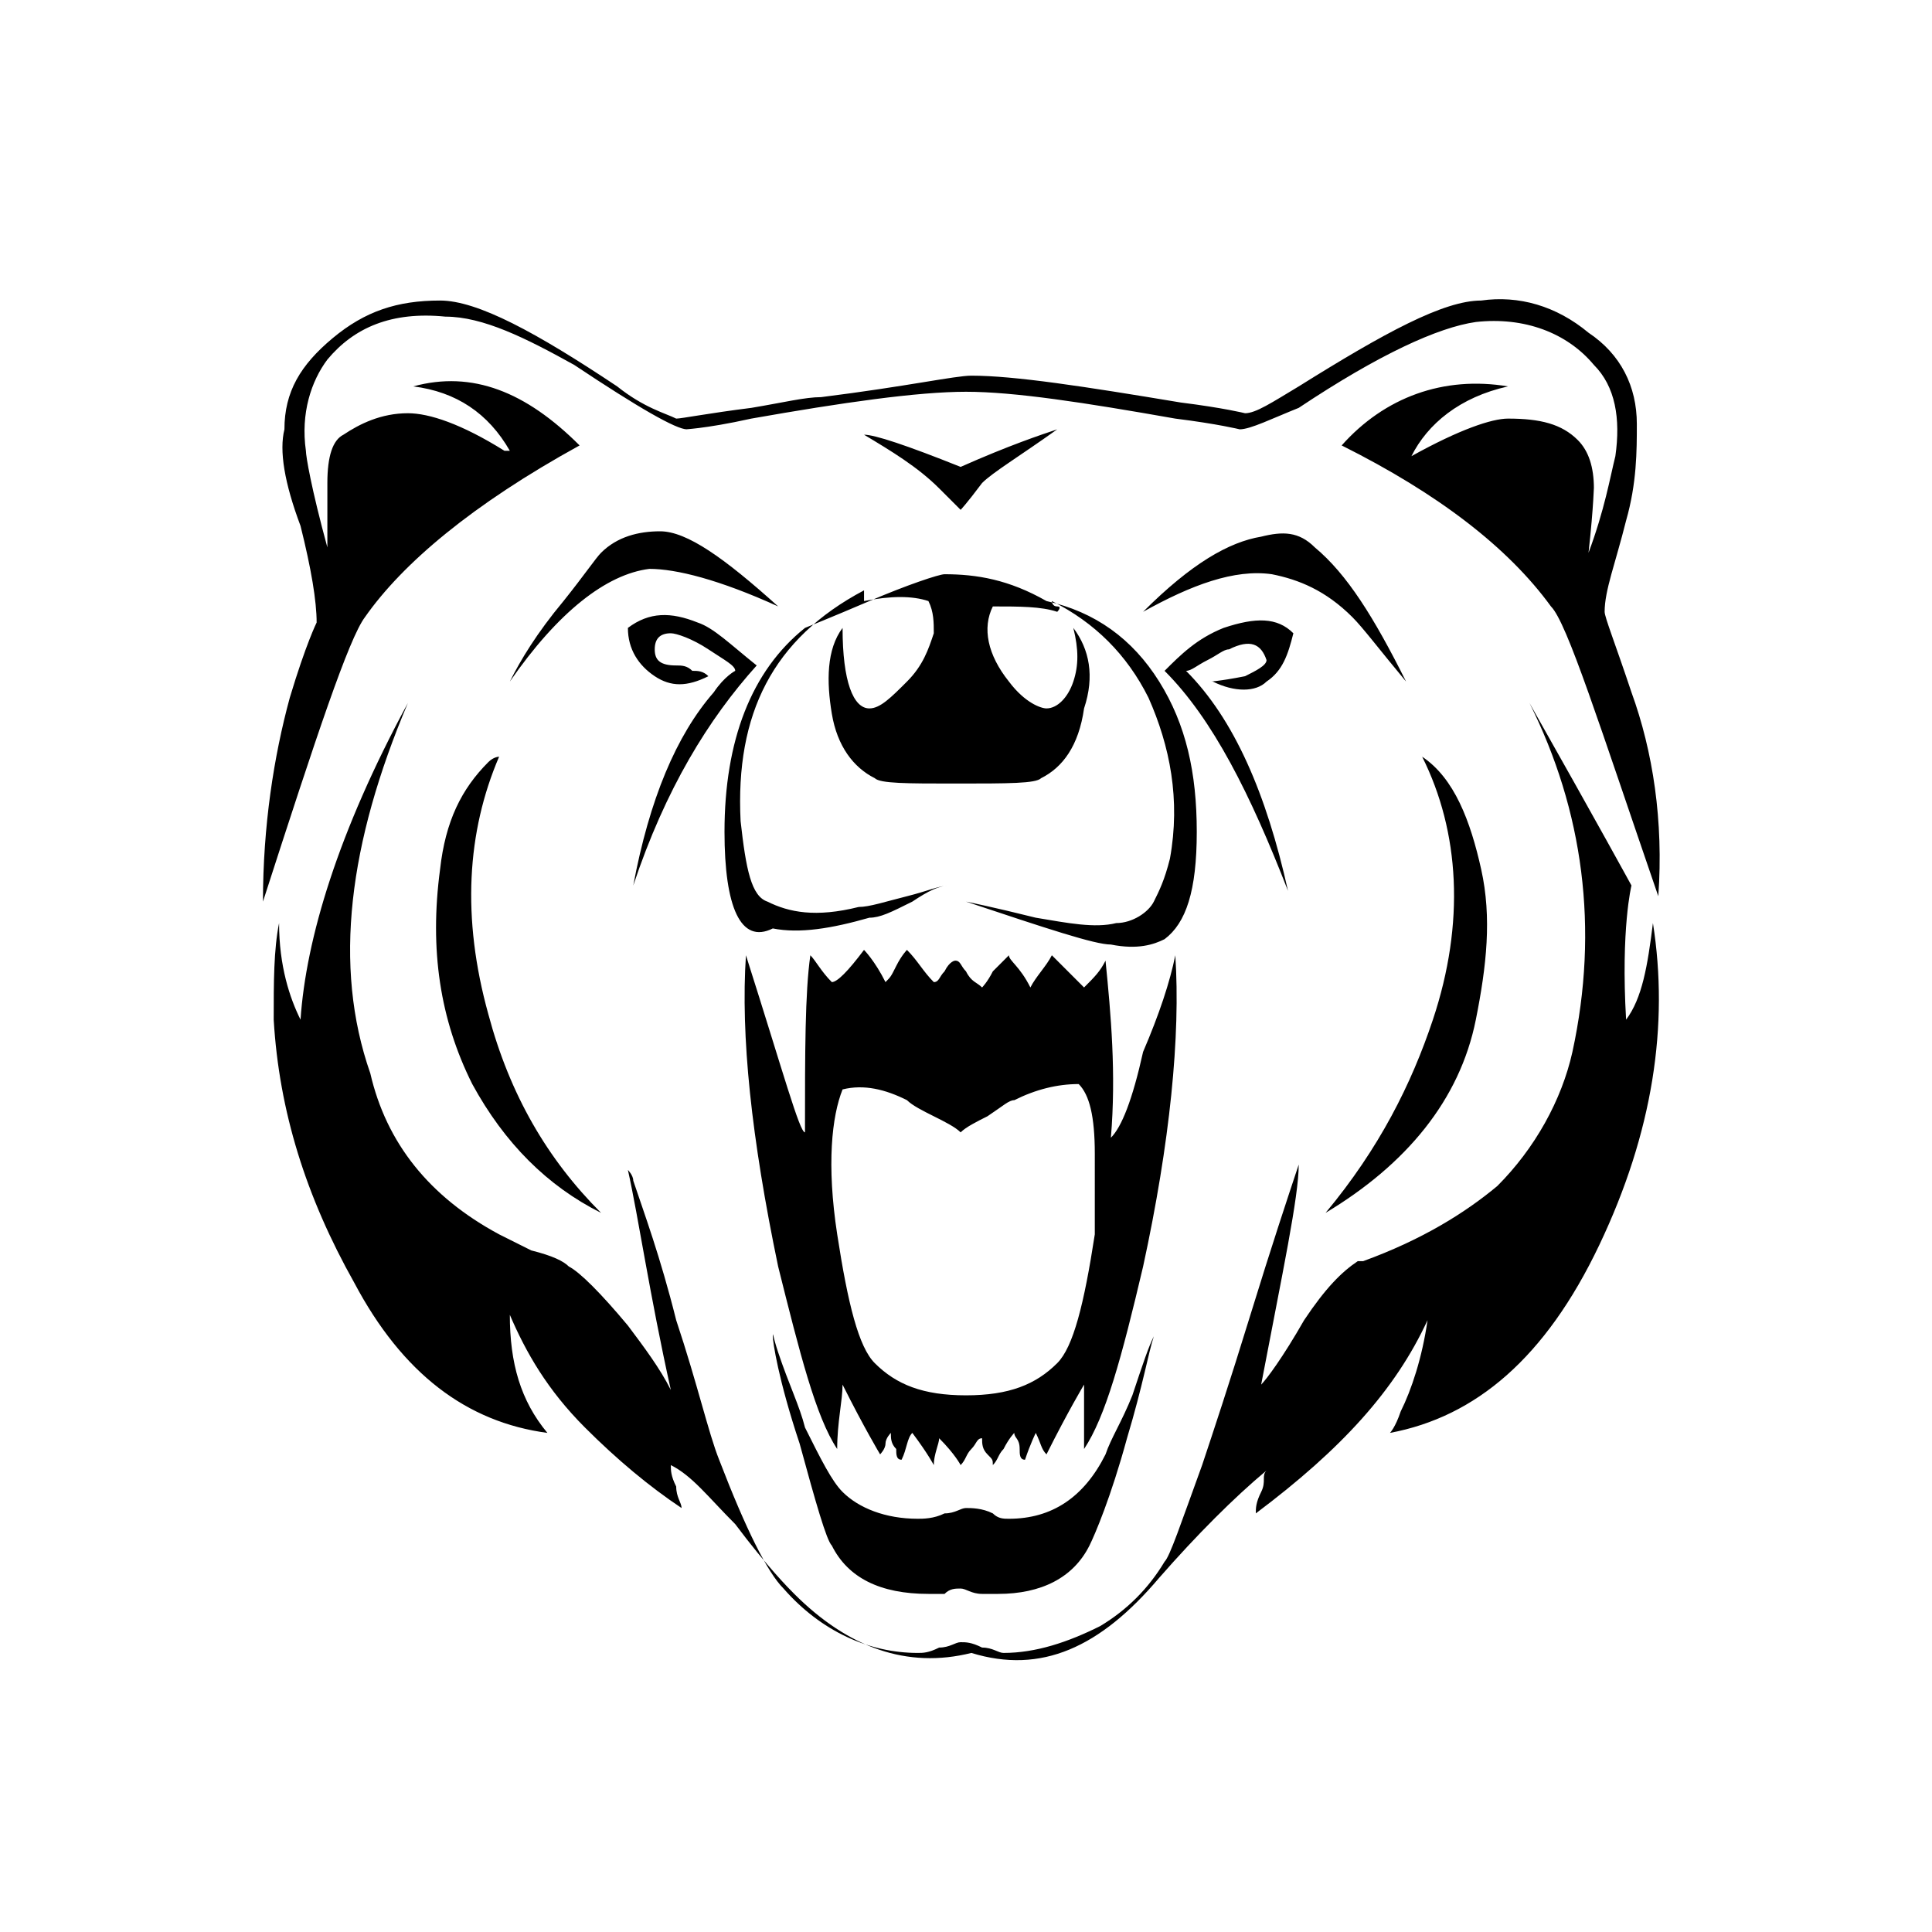 <?xml version="1.0" encoding="utf-8"?>
<!-- Generator: Adobe Illustrator 21.1.0, SVG Export Plug-In . SVG Version: 6.00 Build 0)  -->
<svg version="1.1" id="Layer_1" xmlns="http://www.w3.org/2000/svg" xmlns:xlink="http://www.w3.org/1999/xlink" x="0px" y="0px"
	 viewBox="0 0 36 36" style="enable-background:new 0 0 36 36;" xml:space="preserve">
<g>
	<path d="M30.4,12.9c0.4,1.1,0.6,2.4,0.5,3.8c-1.1-3.2-1.7-5.1-2-5.4c-0.8-1.1-2.1-2.1-3.9-3c0.8-0.9,1.9-1.3,3.1-1.1
		c-0.9,0.2-1.5,0.7-1.8,1.3c0.9-0.5,1.5-0.7,1.8-0.7c0.6,0,1,0.1,1.3,0.4c0.2,0.2,0.3,0.5,0.3,0.9c0-0.1,0,0.3-0.1,1.2
		c0.3-0.8,0.4-1.4,0.5-1.8c0.1-0.7,0-1.3-0.4-1.7c-0.5-0.6-1.3-0.9-2.2-0.8c-0.7,0.1-1.8,0.6-3.3,1.6C23.7,7.8,23.3,8,23.1,8
		c0,0-0.4-0.1-1.2-0.2c-1.7-0.3-3-0.5-3.9-0.5c-0.9,0-2.3,0.2-4,0.5C13.1,8,12.7,8,12.8,8c-0.2,0-0.9-0.4-2.1-1.2
		C9.8,6.3,9,5.9,8.3,5.9c-1-0.1-1.7,0.2-2.2,0.8c-0.3,0.4-0.5,1-0.4,1.7c0,0.1,0.1,0.7,0.4,1.8c0-0.1,0-0.3,0-0.6c0-0.3,0-0.5,0-0.6
		c0-0.5,0.1-0.8,0.3-0.9c0.3-0.2,0.7-0.4,1.2-0.4c0.4,0,1,0.2,1.8,0.7c0.1,0,0.1,0,0.1,0c-0.4-0.7-1-1.1-1.8-1.2
		c1.1-0.3,2.1,0.1,3.1,1.1c-2,1.1-3.3,2.2-4,3.2c-0.3,0.4-0.9,2.2-1.9,5.3c0-1.4,0.2-2.7,0.5-3.8c0.3-1,0.5-1.4,0.5-1.4
		c0-0.4-0.1-1-0.3-1.8C5.3,9,5.2,8.4,5.3,8c0-0.7,0.3-1.2,0.9-1.7c0.6-0.5,1.2-0.7,2-0.7c0.7,0,1.8,0.6,3.3,1.6
		c0.5,0.4,0.9,0.5,1.1,0.6c0.1,0,0.6-0.1,1.4-0.2c0.6-0.1,1-0.2,1.3-0.2c1.6-0.2,2.5-0.4,2.8-0.4C18.9,7,20.2,7.2,22,7.5
		c0.8,0.1,1.2,0.2,1.2,0.2c0.2,0,0.5-0.2,1-0.5c1.6-1,2.7-1.6,3.4-1.6c0.7-0.1,1.4,0.1,2,0.6c0.6,0.4,0.9,1,0.9,1.7
		c0,0.5,0,1.1-0.2,1.8c-0.2,0.8-0.4,1.3-0.4,1.7C29.9,11.5,30.1,12,30.4,12.9z M30.3,19c0.3-0.4,0.4-1,0.5-1.8c0.3,1.9,0,3.9-1,6
		c-1,2.1-2.3,3.2-3.9,3.5c0,0,0.1-0.1,0.2-0.4c0.2-0.4,0.4-1,0.5-1.7c-0.6,1.3-1.6,2.4-3.2,3.6c0-0.1,0-0.2,0.1-0.4s0-0.3,0.1-0.4
		c-0.6,0.5-1.3,1.2-2,2c-1.1,1.3-2.2,1.8-3.5,1.4c-1.2,0.3-2.3-0.1-3.3-1.1c-0.1-0.1-0.5-0.5-1.1-1.3c-0.5-0.5-0.8-0.9-1.2-1.1
		c0,0.1,0,0.2,0.1,0.4c0,0.2,0.1,0.3,0.1,0.4c-0.6-0.4-1.2-0.9-1.8-1.5c-0.7-0.7-1.1-1.4-1.4-2.1c0,0.9,0.2,1.6,0.7,2.2
		c-1.5-0.2-2.7-1.1-3.6-2.8c-0.9-1.6-1.4-3.2-1.5-4.9c0-0.7,0-1.3,0.1-1.8c0,0.8,0.2,1.4,0.4,1.8c0.1-1.5,0.7-3.5,2-5.9
		c-1.1,2.6-1.4,4.9-0.7,6.9C7.2,21.3,8,22.3,9.3,23c0.2,0.1,0.4,0.2,0.6,0.3c0.4,0.1,0.6,0.2,0.7,0.3c0.2,0.1,0.6,0.5,1.1,1.1
		c0.3,0.4,0.6,0.8,0.8,1.2c-0.4-1.8-0.6-3.2-0.8-4.1c0,0,0.1,0.1,0.1,0.2c0.2,0.6,0.5,1.4,0.8,2.6c0.4,1.2,0.6,2.1,0.8,2.6
		c0.5,1.3,0.9,2.1,1.2,2.4c0.7,0.8,1.6,1.2,2.5,1.2c0.1,0,0.2,0,0.4-0.1c0.2,0,0.3-0.1,0.4-0.1c0.1,0,0.2,0,0.4,0.1
		c0.2,0,0.3,0.1,0.4,0.1c0.6,0,1.2-0.2,1.8-0.5c0.5-0.3,0.9-0.7,1.2-1.2c0.1-0.1,0.3-0.7,0.7-1.8c0.2-0.6,0.5-1.5,0.9-2.8
		c0.4-1.3,0.7-2.2,0.9-2.8c0,0.6-0.3,2-0.7,4.1c0.1-0.1,0.4-0.5,0.8-1.2c0.4-0.6,0.7-0.9,1-1.1l0.1,0c1.1-0.4,1.9-0.9,2.5-1.4
		c0.7-0.7,1.2-1.6,1.4-2.5c0.5-2.3,0.2-4.5-0.8-6.5c1.3,2.3,1.9,3.4,1.9,3.4S30.2,17.3,30.3,19z M9.1,14.2c0.1-0.1,0.2-0.1,0.2-0.1
		c-0.6,1.4-0.7,3-0.2,4.8c0.4,1.5,1.1,2.7,2.1,3.7c-1-0.5-1.8-1.3-2.4-2.4c-0.6-1.2-0.8-2.5-0.6-4C8.3,15.3,8.6,14.7,9.1,14.2z
		 M10.5,11.2c0.4-0.5,0.6-0.8,0.7-0.9c0.3-0.3,0.7-0.4,1.1-0.4c0.5,0,1.2,0.5,2.2,1.4c-1.1-0.5-1.9-0.7-2.4-0.7
		c-0.8,0.1-1.7,0.8-2.6,2.1C9.7,12.3,10,11.8,10.5,11.2z M13.3,12.9c0.2-0.3,0.4-0.4,0.4-0.4c0-0.1-0.2-0.2-0.5-0.4
		c-0.3-0.2-0.6-0.3-0.7-0.3c-0.2,0-0.3,0.1-0.3,0.3c0,0.2,0.1,0.3,0.4,0.3c0.1,0,0.2,0,0.3,0.1c0.1,0,0.2,0,0.3,0.1
		c-0.4,0.2-0.7,0.2-1,0c-0.3-0.2-0.5-0.5-0.5-0.9c0.4-0.3,0.8-0.3,1.3-0.1c0.3,0.1,0.6,0.4,1.1,0.8c-0.9,1-1.7,2.3-2.3,4.1
		C12.1,14.9,12.6,13.7,13.3,12.9z M13.5,15.5c0-1.7,0.5-3,1.5-3.8c0,0,0.5-0.2,1.2-0.5s1.3-0.5,1.4-0.5c0.6,0,1.2,0.1,1.9,0.5
		c0.9,0.2,1.6,0.7,2.1,1.5c0.5,0.8,0.7,1.7,0.7,2.8c0,1.1-0.2,1.7-0.6,2c-0.2,0.1-0.5,0.2-1,0.1c-0.3,0-1.2-0.3-2.7-0.8
		c0,0,0.5,0.1,1.3,0.3c0.6,0.1,1.1,0.2,1.5,0.1c0.3,0,0.6-0.2,0.7-0.4c0.1-0.2,0.2-0.4,0.3-0.8c0.2-1.1,0-2.1-0.4-3
		c-0.4-0.8-1-1.4-1.8-1.8c0,0,0,0.1,0.1,0.1s0,0.1,0,0.1c-0.3-0.1-0.7-0.1-1.2-0.1c-0.2,0.4-0.1,0.9,0.3,1.4
		c0.3,0.4,0.6,0.5,0.7,0.5c0.2,0,0.4-0.2,0.5-0.5c0.1-0.3,0.1-0.6,0-1c0.3,0.4,0.4,0.9,0.2,1.5c-0.1,0.7-0.4,1.1-0.8,1.3
		c-0.1,0.1-0.6,0.1-1.6,0.1c-0.9,0-1.4,0-1.5-0.1c-0.4-0.2-0.7-0.6-0.8-1.2c-0.1-0.6-0.1-1.2,0.2-1.6c0,1,0.2,1.5,0.5,1.5
		c0.2,0,0.4-0.2,0.7-0.5c0.3-0.3,0.4-0.6,0.5-0.9c0-0.2,0-0.4-0.1-0.6c-0.3-0.1-0.7-0.1-1.2,0c0,0,0,0,0-0.1c0,0,0,0,0-0.1
		c-1.7,0.9-2.4,2.3-2.3,4.3c0.1,0.9,0.2,1.4,0.5,1.5c0.4,0.2,0.9,0.3,1.7,0.1c0.2,0,0.5-0.1,0.9-0.2c0.4-0.1,0.6-0.2,0.8-0.2
		c-0.2,0-0.4,0.1-0.7,0.3c-0.4,0.2-0.6,0.3-0.8,0.3c-0.7,0.2-1.3,0.3-1.8,0.2C13.8,17.6,13.5,16.9,13.5,15.5z M21.9,17.8
		c0.1,1.5-0.1,3.5-0.6,5.8c-0.4,1.7-0.7,2.8-1.1,3.4c0-0.2,0-0.4,0-0.6c0-0.3,0-0.5,0-0.6c0,0-0.3,0.5-0.7,1.3
		c-0.1-0.1-0.1-0.2-0.2-0.4c0,0-0.1,0.2-0.2,0.5c-0.1,0-0.1-0.1-0.1-0.2c0-0.2-0.1-0.2-0.1-0.3c0,0-0.1,0.1-0.2,0.3
		c-0.1,0.1-0.1,0.2-0.2,0.3c0-0.1,0-0.1-0.1-0.2s-0.1-0.2-0.1-0.3c-0.1,0-0.1,0.1-0.2,0.2c-0.1,0.1-0.1,0.2-0.2,0.3
		c0,0-0.1-0.2-0.4-0.5c0,0.1-0.1,0.3-0.1,0.5c0,0-0.1-0.2-0.4-0.6c-0.1,0.1-0.1,0.3-0.2,0.5c-0.1,0-0.1-0.1-0.1-0.2
		c-0.1-0.1-0.1-0.2-0.1-0.3c0,0-0.1,0.1-0.1,0.2s-0.1,0.2-0.1,0.2c0,0-0.3-0.5-0.7-1.3c0,0.3-0.1,0.7-0.1,1.2
		c-0.4-0.6-0.7-1.8-1.1-3.4c-0.5-2.4-0.7-4.3-0.6-5.8c0.7,2.2,1,3.3,1.1,3.3c0-1.5,0-2.6,0.1-3.3c0.1,0.1,0.2,0.3,0.4,0.5
		c0.1,0,0.3-0.2,0.6-0.6c0,0,0.2,0.2,0.4,0.6c0.1-0.1,0.1-0.1,0.2-0.3c0.1-0.2,0.2-0.3,0.2-0.3c0.2,0.2,0.3,0.4,0.5,0.6
		c0.1,0,0.1-0.1,0.2-0.2c0.1-0.2,0.2-0.2,0.2-0.2c0.1,0,0.1,0.1,0.2,0.2c0.1,0.2,0.2,0.2,0.3,0.3c0,0,0.1-0.1,0.2-0.3
		c0.1-0.1,0.2-0.2,0.3-0.3c0,0.1,0.2,0.2,0.4,0.6c0.1-0.2,0.3-0.4,0.4-0.6c0.1,0.1,0.2,0.2,0.3,0.3c0.1,0.1,0.2,0.2,0.3,0.3
		c0.2-0.2,0.3-0.3,0.4-0.5c0.1,1,0.2,2.1,0.1,3.3c0.2-0.2,0.4-0.7,0.6-1.6C21.6,18.9,21.8,18.3,21.9,17.8z M18.8,28.3
		c0.8,0,1.4-0.4,1.8-1.2c0.1-0.3,0.3-0.6,0.5-1.1c0.2-0.6,0.3-0.9,0.4-1.1c-0.1,0.3-0.2,0.9-0.5,1.9c-0.3,1.1-0.6,1.8-0.7,2
		c-0.3,0.6-0.9,0.9-1.7,0.9c-0.1,0-0.2,0-0.3,0c-0.2,0-0.3-0.1-0.4-0.1s-0.2,0-0.3,0.1c-0.1,0-0.3,0-0.3,0c-0.9,0-1.5-0.3-1.8-0.9
		c-0.1-0.1-0.3-0.8-0.6-1.9c-0.4-1.2-0.5-1.9-0.5-2c0-0.1,0,0,0.1,0.3c0.2,0.6,0.4,1,0.5,1.4c0.3,0.6,0.5,1,0.7,1.2
		c0.3,0.3,0.8,0.5,1.4,0.5c0.1,0,0.3,0,0.5-0.1c0.2,0,0.3-0.1,0.4-0.1c0.1,0,0.3,0,0.5,0.1C18.6,28.3,18.7,28.3,18.8,28.3z
		 M20.4,21.5c0-0.7-0.1-1.1-0.3-1.3c-0.4,0-0.8,0.1-1.2,0.3c-0.1,0-0.2,0.1-0.5,0.3c-0.2,0.1-0.4,0.2-0.5,0.3
		c-0.1-0.1-0.3-0.2-0.5-0.3c-0.2-0.1-0.4-0.2-0.5-0.3c-0.4-0.2-0.8-0.3-1.2-0.2c-0.2,0.5-0.3,1.4-0.1,2.7c0.2,1.3,0.4,2.1,0.7,2.4
		c0.4,0.4,0.9,0.6,1.7,0.6c0.8,0,1.3-0.2,1.7-0.6c0.3-0.3,0.5-1.1,0.7-2.4C20.4,22.4,20.4,21.9,20.4,21.5z M17.9,9.5l-0.4-0.4
		c-0.4-0.4-0.9-0.7-1.4-1c0.2,0,0.8,0.2,1.8,0.6c0.9-0.4,1.5-0.6,1.8-0.7c0,0,0,0,0,0c-0.7,0.5-1.2,0.8-1.4,1
		C18,9.4,17.9,9.5,17.9,9.5z M24.5,10.2c0.6,0.5,1.1,1.3,1.7,2.5c-0.5-0.6-0.8-1-1-1.2c-0.5-0.5-1-0.7-1.5-0.8
		c-0.7-0.1-1.5,0.2-2.4,0.7c0.9-0.9,1.6-1.3,2.2-1.4C23.9,9.9,24.2,9.9,24.5,10.2z M22.6,12.7c-0.1,0,0.1,0,0.6-0.1
		c0.2-0.1,0.4-0.2,0.4-0.3c-0.1-0.3-0.3-0.4-0.7-0.2c-0.1,0-0.2,0.1-0.4,0.2c-0.2,0.1-0.3,0.2-0.4,0.2c0.9,0.9,1.5,2.3,1.9,4.1
		c-0.7-1.8-1.4-3.2-2.3-4.1c0.3-0.3,0.6-0.6,1.1-0.8c0.6-0.2,1-0.2,1.3,0.1c-0.1,0.4-0.2,0.7-0.5,0.9C23.4,12.9,23,12.9,22.6,12.7z
		 M24.7,22.6c1-1.2,1.6-2.4,2-3.6c0.6-1.8,0.5-3.5-0.2-4.9c0.6,0.4,0.9,1.2,1.1,2.1c0.2,0.9,0.1,1.8-0.1,2.8
		C27.2,20.5,26.2,21.7,24.7,22.6z"/>
</g>
</svg>
